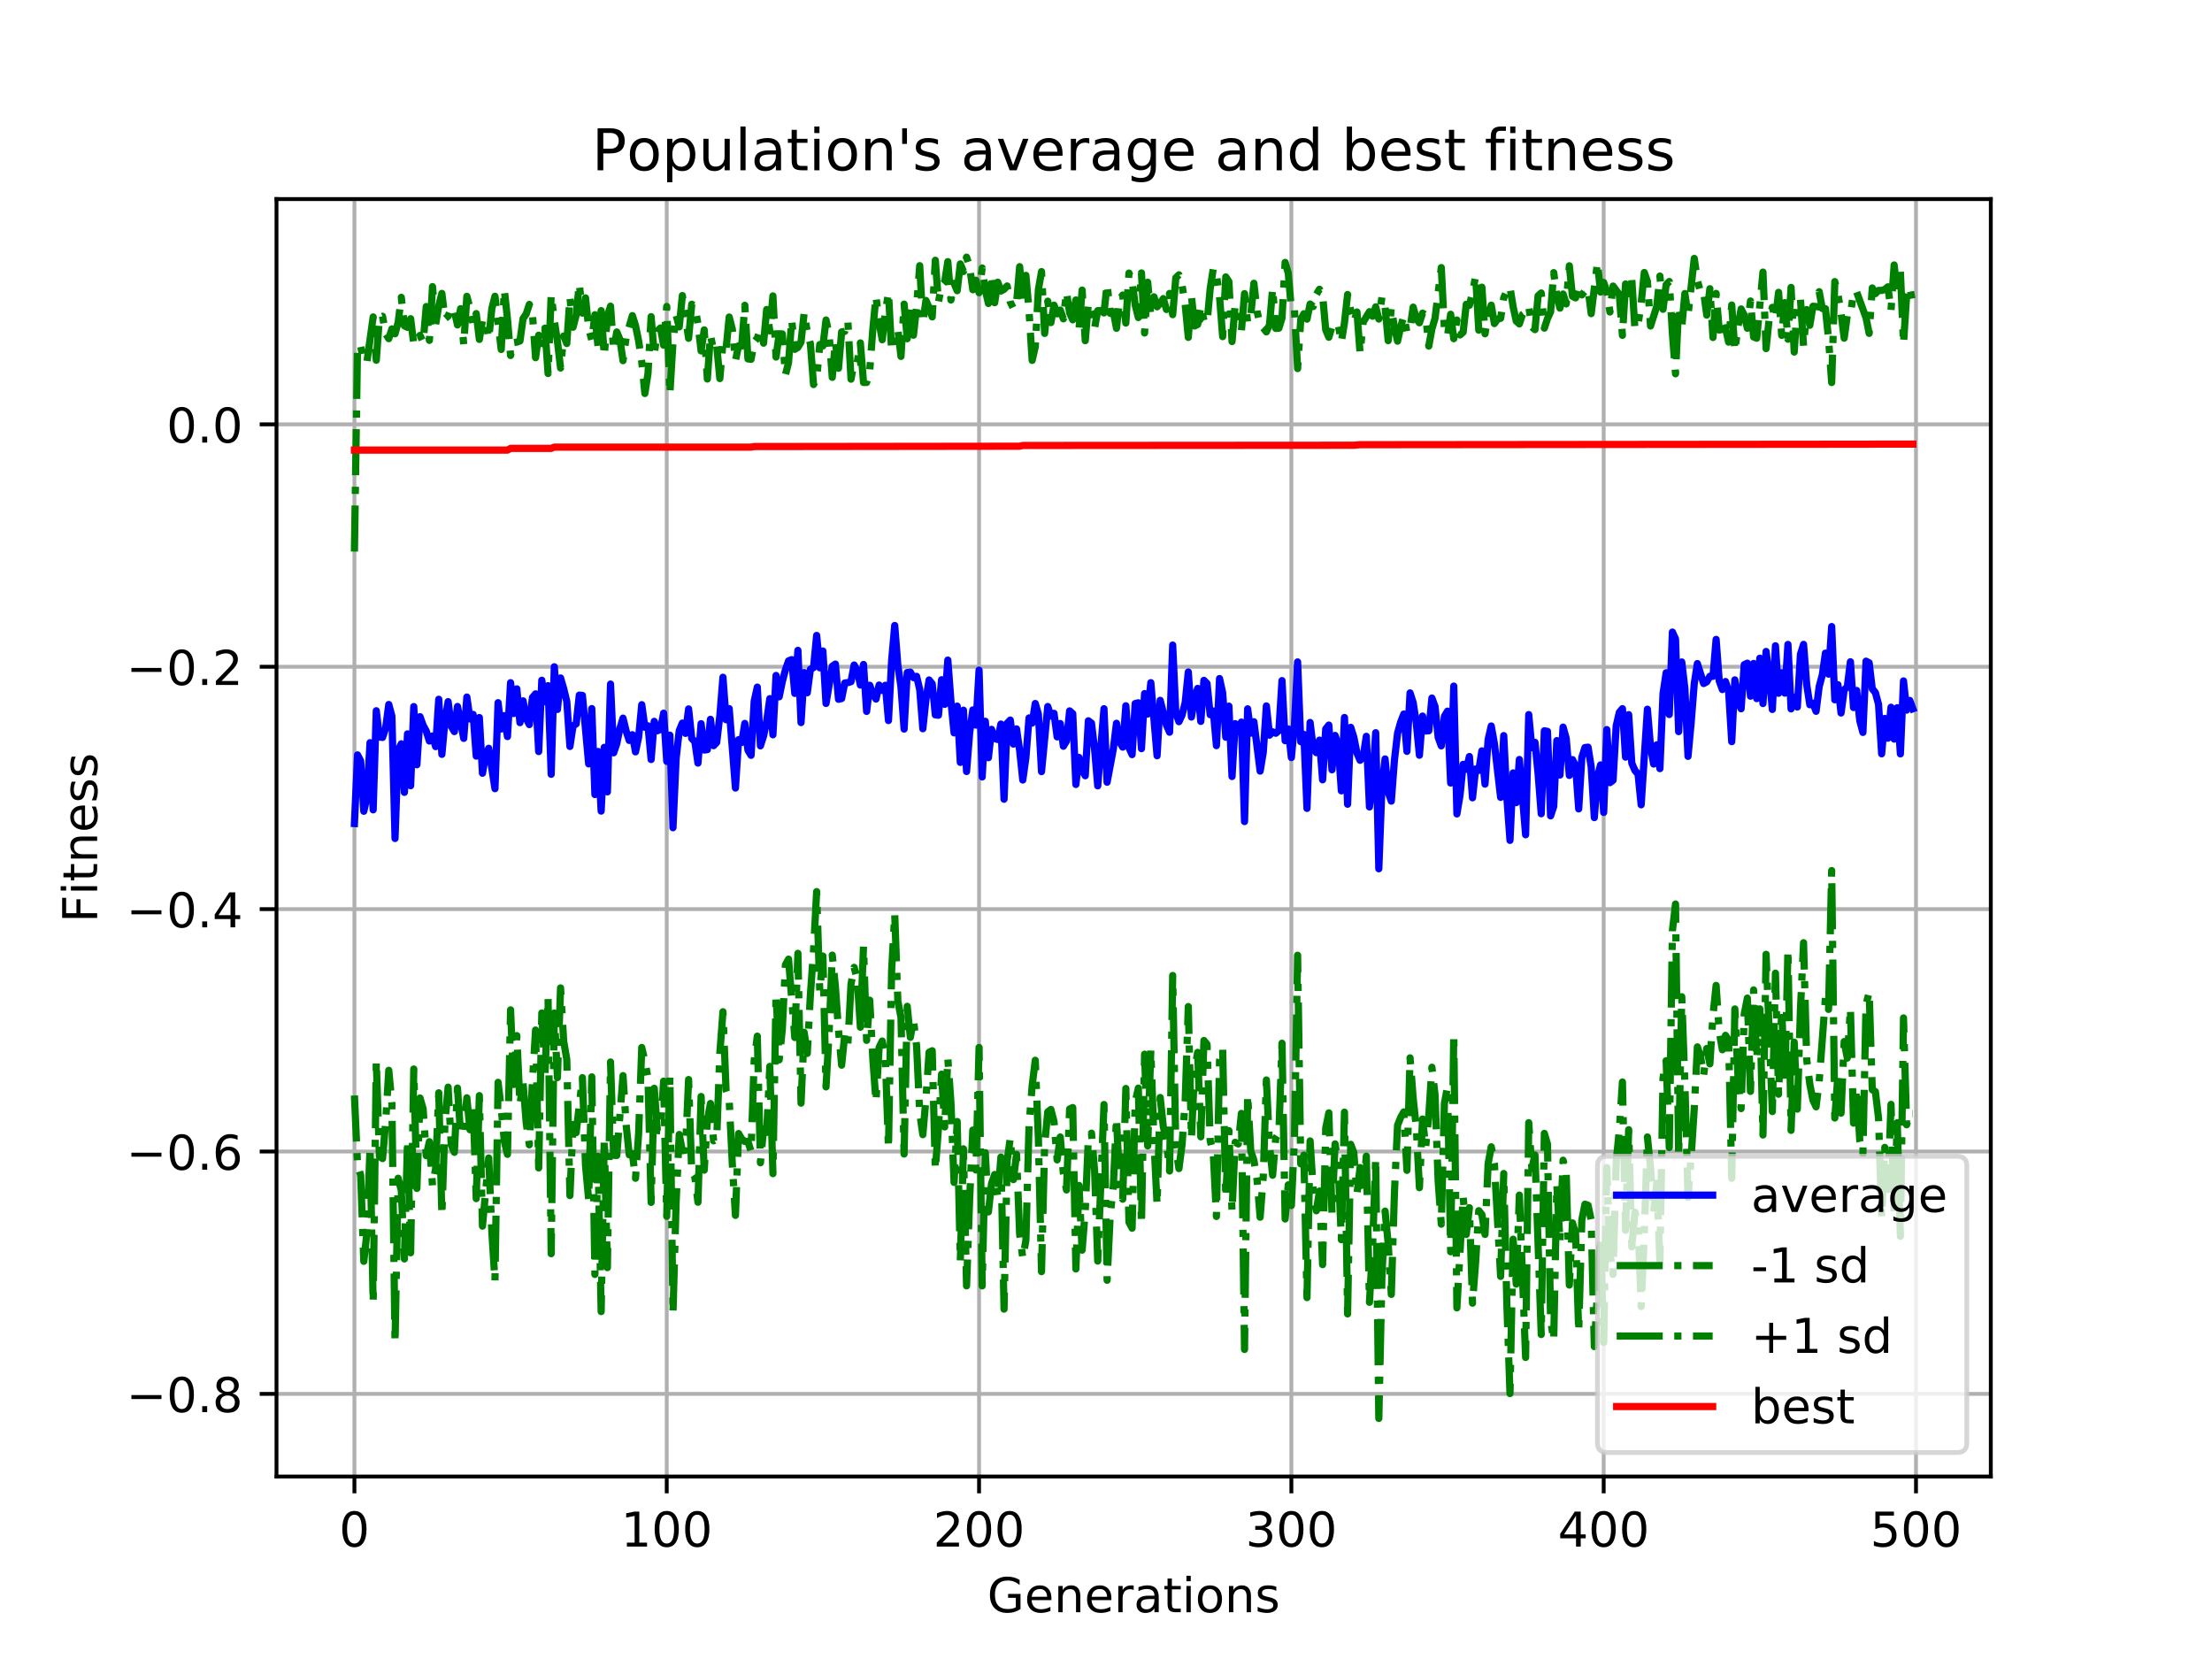 <?xml version="1.0" encoding="utf-8" standalone="no"?>
<!DOCTYPE svg PUBLIC "-//W3C//DTD SVG 1.1//EN"
  "http://www.w3.org/Graphics/SVG/1.1/DTD/svg11.dtd">
<!-- Created with matplotlib (https://matplotlib.org/) -->
<svg height="345.6pt" version="1.1" viewBox="0 0 460.8 345.6" width="460.8pt" xmlns="http://www.w3.org/2000/svg" xmlns:xlink="http://www.w3.org/1999/xlink">
 <defs>
  <style type="text/css">
*{stroke-linecap:butt;stroke-linejoin:round;}
  </style>
 </defs>
 <g id="figure_1">
  <g id="patch_1">
   <path d="M 0 345.6 
L 460.8 345.6 
L 460.8 0 
L 0 0 
z
" style="fill:#ffffff;"/>
  </g>
  <g id="axes_1">
   <g id="patch_2">
    <path d="M 57.6 307.584 
L 414.72 307.584 
L 414.72 41.472 
L 57.6 41.472 
z
" style="fill:#ffffff;"/>
   </g>
   <g id="matplotlib.axis_1">
    <g id="xtick_1">
     <g id="line2d_1">
      <path clip-path="url(#p318777282c)" d="M 73.833 307.584 
L 73.833 41.472 
" style="fill:none;stroke:#b0b0b0;stroke-linecap:square;stroke-width:0.8;"/>
     </g>
     <g id="line2d_2">
      <defs>
       <path d="M 0 0 
L 0 3.5 
" id="m8ce460d362" style="stroke:#000000;stroke-width:0.8;"/>
      </defs>
      <g>
       <use style="stroke:#000000;stroke-width:0.8;" x="73.833" xlink:href="#m8ce460d362" y="307.584"/>
      </g>
     </g>
     <g id="text_1">
      <!-- 0 -->
      <defs>
       <path d="M 31.781 66.406 
Q 24.172 66.406 20.328 58.906 
Q 16.5 51.422 16.5 36.375 
Q 16.5 21.391 20.328 13.891 
Q 24.172 6.391 31.781 6.391 
Q 39.453 6.391 43.281 13.891 
Q 47.125 21.391 47.125 36.375 
Q 47.125 51.422 43.281 58.906 
Q 39.453 66.406 31.781 66.406 
z
M 31.781 74.219 
Q 44.047 74.219 50.516 64.516 
Q 56.984 54.828 56.984 36.375 
Q 56.984 17.969 50.516 8.266 
Q 44.047 -1.422 31.781 -1.422 
Q 19.531 -1.422 13.062 8.266 
Q 6.594 17.969 6.594 36.375 
Q 6.594 54.828 13.062 64.516 
Q 19.531 74.219 31.781 74.219 
z
" id="DejaVuSans-48"/>
      </defs>
      <g transform="translate(70.651 322.182)scale(0.1 -0.1)">
       <use xlink:href="#DejaVuSans-48"/>
      </g>
     </g>
    </g>
    <g id="xtick_2">
     <g id="line2d_3">
      <path clip-path="url(#p318777282c)" d="M 138.894 307.584 
L 138.894 41.472 
" style="fill:none;stroke:#b0b0b0;stroke-linecap:square;stroke-width:0.8;"/>
     </g>
     <g id="line2d_4">
      <g>
       <use style="stroke:#000000;stroke-width:0.8;" x="138.894" xlink:href="#m8ce460d362" y="307.584"/>
      </g>
     </g>
     <g id="text_2">
      <!-- 100 -->
      <defs>
       <path d="M 12.406 8.297 
L 28.516 8.297 
L 28.516 63.922 
L 10.984 60.406 
L 10.984 69.391 
L 28.422 72.906 
L 38.281 72.906 
L 38.281 8.297 
L 54.391 8.297 
L 54.391 0 
L 12.406 0 
z
" id="DejaVuSans-49"/>
      </defs>
      <g transform="translate(129.35 322.182)scale(0.1 -0.1)">
       <use xlink:href="#DejaVuSans-49"/>
       <use x="63.623" xlink:href="#DejaVuSans-48"/>
       <use x="127.246" xlink:href="#DejaVuSans-48"/>
      </g>
     </g>
    </g>
    <g id="xtick_3">
     <g id="line2d_5">
      <path clip-path="url(#p318777282c)" d="M 203.955 307.584 
L 203.955 41.472 
" style="fill:none;stroke:#b0b0b0;stroke-linecap:square;stroke-width:0.8;"/>
     </g>
     <g id="line2d_6">
      <g>
       <use style="stroke:#000000;stroke-width:0.8;" x="203.955" xlink:href="#m8ce460d362" y="307.584"/>
      </g>
     </g>
     <g id="text_3">
      <!-- 200 -->
      <defs>
       <path d="M 19.188 8.297 
L 53.609 8.297 
L 53.609 0 
L 7.328 0 
L 7.328 8.297 
Q 12.938 14.109 22.625 23.891 
Q 32.328 33.688 34.812 36.531 
Q 39.547 41.844 41.422 45.531 
Q 43.312 49.219 43.312 52.781 
Q 43.312 58.594 39.234 62.25 
Q 35.156 65.922 28.609 65.922 
Q 23.969 65.922 18.812 64.312 
Q 13.672 62.703 7.812 59.422 
L 7.812 69.391 
Q 13.766 71.781 18.938 73 
Q 24.125 74.219 28.422 74.219 
Q 39.75 74.219 46.484 68.547 
Q 53.219 62.891 53.219 53.422 
Q 53.219 48.922 51.531 44.891 
Q 49.859 40.875 45.406 35.406 
Q 44.188 33.984 37.641 27.219 
Q 31.109 20.453 19.188 8.297 
z
" id="DejaVuSans-50"/>
      </defs>
      <g transform="translate(194.411 322.182)scale(0.1 -0.1)">
       <use xlink:href="#DejaVuSans-50"/>
       <use x="63.623" xlink:href="#DejaVuSans-48"/>
       <use x="127.246" xlink:href="#DejaVuSans-48"/>
      </g>
     </g>
    </g>
    <g id="xtick_4">
     <g id="line2d_7">
      <path clip-path="url(#p318777282c)" d="M 269.016 307.584 
L 269.016 41.472 
" style="fill:none;stroke:#b0b0b0;stroke-linecap:square;stroke-width:0.8;"/>
     </g>
     <g id="line2d_8">
      <g>
       <use style="stroke:#000000;stroke-width:0.8;" x="269.016" xlink:href="#m8ce460d362" y="307.584"/>
      </g>
     </g>
     <g id="text_4">
      <!-- 300 -->
      <defs>
       <path d="M 40.578 39.312 
Q 47.656 37.797 51.625 33 
Q 55.609 28.219 55.609 21.188 
Q 55.609 10.406 48.188 4.484 
Q 40.766 -1.422 27.094 -1.422 
Q 22.516 -1.422 17.656 -0.516 
Q 12.797 0.391 7.625 2.203 
L 7.625 11.719 
Q 11.719 9.328 16.594 8.109 
Q 21.484 6.891 26.812 6.891 
Q 36.078 6.891 40.938 10.547 
Q 45.797 14.203 45.797 21.188 
Q 45.797 27.641 41.281 31.266 
Q 36.766 34.906 28.719 34.906 
L 20.219 34.906 
L 20.219 43.016 
L 29.109 43.016 
Q 36.375 43.016 40.234 45.922 
Q 44.094 48.828 44.094 54.297 
Q 44.094 59.906 40.109 62.906 
Q 36.141 65.922 28.719 65.922 
Q 24.656 65.922 20.016 65.031 
Q 15.375 64.156 9.812 62.312 
L 9.812 71.094 
Q 15.438 72.656 20.344 73.438 
Q 25.25 74.219 29.594 74.219 
Q 40.828 74.219 47.359 69.109 
Q 53.906 64.016 53.906 55.328 
Q 53.906 49.266 50.438 45.094 
Q 46.969 40.922 40.578 39.312 
z
" id="DejaVuSans-51"/>
      </defs>
      <g transform="translate(259.472 322.182)scale(0.1 -0.1)">
       <use xlink:href="#DejaVuSans-51"/>
       <use x="63.623" xlink:href="#DejaVuSans-48"/>
       <use x="127.246" xlink:href="#DejaVuSans-48"/>
      </g>
     </g>
    </g>
    <g id="xtick_5">
     <g id="line2d_9">
      <path clip-path="url(#p318777282c)" d="M 334.077 307.584 
L 334.077 41.472 
" style="fill:none;stroke:#b0b0b0;stroke-linecap:square;stroke-width:0.8;"/>
     </g>
     <g id="line2d_10">
      <g>
       <use style="stroke:#000000;stroke-width:0.8;" x="334.077" xlink:href="#m8ce460d362" y="307.584"/>
      </g>
     </g>
     <g id="text_5">
      <!-- 400 -->
      <defs>
       <path d="M 37.797 64.312 
L 12.891 25.391 
L 37.797 25.391 
z
M 35.203 72.906 
L 47.609 72.906 
L 47.609 25.391 
L 58.016 25.391 
L 58.016 17.188 
L 47.609 17.188 
L 47.609 0 
L 37.797 0 
L 37.797 17.188 
L 4.891 17.188 
L 4.891 26.703 
z
" id="DejaVuSans-52"/>
      </defs>
      <g transform="translate(324.533 322.182)scale(0.1 -0.1)">
       <use xlink:href="#DejaVuSans-52"/>
       <use x="63.623" xlink:href="#DejaVuSans-48"/>
       <use x="127.246" xlink:href="#DejaVuSans-48"/>
      </g>
     </g>
    </g>
    <g id="xtick_6">
     <g id="line2d_11">
      <path clip-path="url(#p318777282c)" d="M 399.138 307.584 
L 399.138 41.472 
" style="fill:none;stroke:#b0b0b0;stroke-linecap:square;stroke-width:0.8;"/>
     </g>
     <g id="line2d_12">
      <g>
       <use style="stroke:#000000;stroke-width:0.8;" x="399.138" xlink:href="#m8ce460d362" y="307.584"/>
      </g>
     </g>
     <g id="text_6">
      <!-- 500 -->
      <defs>
       <path d="M 10.797 72.906 
L 49.516 72.906 
L 49.516 64.594 
L 19.828 64.594 
L 19.828 46.734 
Q 21.969 47.469 24.109 47.828 
Q 26.266 48.188 28.422 48.188 
Q 40.625 48.188 47.75 41.5 
Q 54.891 34.812 54.891 23.391 
Q 54.891 11.625 47.562 5.094 
Q 40.234 -1.422 26.906 -1.422 
Q 22.312 -1.422 17.547 -0.641 
Q 12.797 0.141 7.719 1.703 
L 7.719 11.625 
Q 12.109 9.234 16.797 8.062 
Q 21.484 6.891 26.703 6.891 
Q 35.156 6.891 40.078 11.328 
Q 45.016 15.766 45.016 23.391 
Q 45.016 31 40.078 35.438 
Q 35.156 39.891 26.703 39.891 
Q 22.75 39.891 18.812 39.016 
Q 14.891 38.141 10.797 36.281 
z
" id="DejaVuSans-53"/>
      </defs>
      <g transform="translate(389.594 322.182)scale(0.1 -0.1)">
       <use xlink:href="#DejaVuSans-53"/>
       <use x="63.623" xlink:href="#DejaVuSans-48"/>
       <use x="127.246" xlink:href="#DejaVuSans-48"/>
      </g>
     </g>
    </g>
    <g id="text_7">
     <!-- Generations -->
     <defs>
      <path d="M 59.516 10.406 
L 59.516 29.984 
L 43.406 29.984 
L 43.406 38.094 
L 69.281 38.094 
L 69.281 6.781 
Q 63.578 2.734 56.688 0.656 
Q 49.812 -1.422 42 -1.422 
Q 24.906 -1.422 15.25 8.562 
Q 5.609 18.562 5.609 36.375 
Q 5.609 54.25 15.25 64.234 
Q 24.906 74.219 42 74.219 
Q 49.125 74.219 55.547 72.453 
Q 61.969 70.703 67.391 67.281 
L 67.391 56.781 
Q 61.922 61.422 55.766 63.766 
Q 49.609 66.109 42.828 66.109 
Q 29.438 66.109 22.719 58.641 
Q 16.016 51.172 16.016 36.375 
Q 16.016 21.625 22.719 14.156 
Q 29.438 6.688 42.828 6.688 
Q 48.047 6.688 52.141 7.594 
Q 56.25 8.5 59.516 10.406 
z
" id="DejaVuSans-71"/>
      <path d="M 56.203 29.594 
L 56.203 25.203 
L 14.891 25.203 
Q 15.484 15.922 20.484 11.062 
Q 25.484 6.203 34.422 6.203 
Q 39.594 6.203 44.453 7.469 
Q 49.312 8.734 54.109 11.281 
L 54.109 2.781 
Q 49.266 0.734 44.188 -0.344 
Q 39.109 -1.422 33.891 -1.422 
Q 20.797 -1.422 13.156 6.188 
Q 5.516 13.812 5.516 26.812 
Q 5.516 40.234 12.766 48.109 
Q 20.016 56 32.328 56 
Q 43.359 56 49.781 48.891 
Q 56.203 41.797 56.203 29.594 
z
M 47.219 32.234 
Q 47.125 39.594 43.094 43.984 
Q 39.062 48.391 32.422 48.391 
Q 24.906 48.391 20.391 44.141 
Q 15.875 39.891 15.188 32.172 
z
" id="DejaVuSans-101"/>
      <path d="M 54.891 33.016 
L 54.891 0 
L 45.906 0 
L 45.906 32.719 
Q 45.906 40.484 42.875 44.328 
Q 39.844 48.188 33.797 48.188 
Q 26.516 48.188 22.312 43.547 
Q 18.109 38.922 18.109 30.906 
L 18.109 0 
L 9.078 0 
L 9.078 54.688 
L 18.109 54.688 
L 18.109 46.188 
Q 21.344 51.125 25.703 53.562 
Q 30.078 56 35.797 56 
Q 45.219 56 50.047 50.172 
Q 54.891 44.344 54.891 33.016 
z
" id="DejaVuSans-110"/>
      <path d="M 41.109 46.297 
Q 39.594 47.172 37.812 47.578 
Q 36.031 48 33.891 48 
Q 26.266 48 22.188 43.047 
Q 18.109 38.094 18.109 28.812 
L 18.109 0 
L 9.078 0 
L 9.078 54.688 
L 18.109 54.688 
L 18.109 46.188 
Q 20.953 51.172 25.484 53.578 
Q 30.031 56 36.531 56 
Q 37.453 56 38.578 55.875 
Q 39.703 55.766 41.062 55.516 
z
" id="DejaVuSans-114"/>
      <path d="M 34.281 27.484 
Q 23.391 27.484 19.188 25 
Q 14.984 22.516 14.984 16.5 
Q 14.984 11.719 18.141 8.906 
Q 21.297 6.109 26.703 6.109 
Q 34.188 6.109 38.703 11.406 
Q 43.219 16.703 43.219 25.484 
L 43.219 27.484 
z
M 52.203 31.203 
L 52.203 0 
L 43.219 0 
L 43.219 8.297 
Q 40.141 3.328 35.547 0.953 
Q 30.953 -1.422 24.312 -1.422 
Q 15.922 -1.422 10.953 3.297 
Q 6 8.016 6 15.922 
Q 6 25.141 12.172 29.828 
Q 18.359 34.516 30.609 34.516 
L 43.219 34.516 
L 43.219 35.406 
Q 43.219 41.609 39.141 45 
Q 35.062 48.391 27.688 48.391 
Q 23 48.391 18.547 47.266 
Q 14.109 46.141 10.016 43.891 
L 10.016 52.203 
Q 14.938 54.109 19.578 55.047 
Q 24.219 56 28.609 56 
Q 40.484 56 46.344 49.844 
Q 52.203 43.703 52.203 31.203 
z
" id="DejaVuSans-97"/>
      <path d="M 18.312 70.219 
L 18.312 54.688 
L 36.812 54.688 
L 36.812 47.703 
L 18.312 47.703 
L 18.312 18.016 
Q 18.312 11.328 20.141 9.422 
Q 21.969 7.516 27.594 7.516 
L 36.812 7.516 
L 36.812 0 
L 27.594 0 
Q 17.188 0 13.234 3.875 
Q 9.281 7.766 9.281 18.016 
L 9.281 47.703 
L 2.688 47.703 
L 2.688 54.688 
L 9.281 54.688 
L 9.281 70.219 
z
" id="DejaVuSans-116"/>
      <path d="M 9.422 54.688 
L 18.406 54.688 
L 18.406 0 
L 9.422 0 
z
M 9.422 75.984 
L 18.406 75.984 
L 18.406 64.594 
L 9.422 64.594 
z
" id="DejaVuSans-105"/>
      <path d="M 30.609 48.391 
Q 23.391 48.391 19.188 42.75 
Q 14.984 37.109 14.984 27.297 
Q 14.984 17.484 19.156 11.844 
Q 23.344 6.203 30.609 6.203 
Q 37.797 6.203 41.984 11.859 
Q 46.188 17.531 46.188 27.297 
Q 46.188 37.016 41.984 42.703 
Q 37.797 48.391 30.609 48.391 
z
M 30.609 56 
Q 42.328 56 49.016 48.375 
Q 55.719 40.766 55.719 27.297 
Q 55.719 13.875 49.016 6.219 
Q 42.328 -1.422 30.609 -1.422 
Q 18.844 -1.422 12.172 6.219 
Q 5.516 13.875 5.516 27.297 
Q 5.516 40.766 12.172 48.375 
Q 18.844 56 30.609 56 
z
" id="DejaVuSans-111"/>
      <path d="M 44.281 53.078 
L 44.281 44.578 
Q 40.484 46.531 36.375 47.5 
Q 32.281 48.484 27.875 48.484 
Q 21.188 48.484 17.844 46.438 
Q 14.5 44.391 14.5 40.281 
Q 14.5 37.156 16.891 35.375 
Q 19.281 33.594 26.516 31.984 
L 29.594 31.297 
Q 39.156 29.25 43.188 25.516 
Q 47.219 21.781 47.219 15.094 
Q 47.219 7.469 41.188 3.016 
Q 35.156 -1.422 24.609 -1.422 
Q 20.219 -1.422 15.453 -0.562 
Q 10.688 0.297 5.422 2 
L 5.422 11.281 
Q 10.406 8.688 15.234 7.391 
Q 20.062 6.109 24.812 6.109 
Q 31.156 6.109 34.562 8.281 
Q 37.984 10.453 37.984 14.406 
Q 37.984 18.062 35.516 20.016 
Q 33.062 21.969 24.703 23.781 
L 21.578 24.516 
Q 13.234 26.266 9.516 29.906 
Q 5.812 33.547 5.812 39.891 
Q 5.812 47.609 11.281 51.797 
Q 16.75 56 26.812 56 
Q 31.781 56 36.172 55.266 
Q 40.578 54.547 44.281 53.078 
z
" id="DejaVuSans-115"/>
     </defs>
     <g transform="translate(205.662 335.861)scale(0.1 -0.1)">
      <use xlink:href="#DejaVuSans-71"/>
      <use x="77.49" xlink:href="#DejaVuSans-101"/>
      <use x="139.014" xlink:href="#DejaVuSans-110"/>
      <use x="202.393" xlink:href="#DejaVuSans-101"/>
      <use x="263.916" xlink:href="#DejaVuSans-114"/>
      <use x="305.029" xlink:href="#DejaVuSans-97"/>
      <use x="366.309" xlink:href="#DejaVuSans-116"/>
      <use x="405.518" xlink:href="#DejaVuSans-105"/>
      <use x="433.301" xlink:href="#DejaVuSans-111"/>
      <use x="494.482" xlink:href="#DejaVuSans-110"/>
      <use x="557.861" xlink:href="#DejaVuSans-115"/>
     </g>
    </g>
   </g>
   <g id="matplotlib.axis_2">
    <g id="ytick_1">
     <g id="line2d_13">
      <path clip-path="url(#p318777282c)" d="M 57.6 290.37 
L 414.72 290.37 
" style="fill:none;stroke:#b0b0b0;stroke-linecap:square;stroke-width:0.8;"/>
     </g>
     <g id="line2d_14">
      <defs>
       <path d="M 0 0 
L -3.5 0 
" id="ma3a762ba42" style="stroke:#000000;stroke-width:0.8;"/>
      </defs>
      <g>
       <use style="stroke:#000000;stroke-width:0.8;" x="57.6" xlink:href="#ma3a762ba42" y="290.37"/>
      </g>
     </g>
     <g id="text_8">
      <!-- −0.8 -->
      <defs>
       <path d="M 10.594 35.5 
L 73.188 35.5 
L 73.188 27.203 
L 10.594 27.203 
z
" id="DejaVuSans-8722"/>
       <path d="M 10.688 12.406 
L 21 12.406 
L 21 0 
L 10.688 0 
z
" id="DejaVuSans-46"/>
       <path d="M 31.781 34.625 
Q 24.75 34.625 20.719 30.859 
Q 16.703 27.094 16.703 20.516 
Q 16.703 13.922 20.719 10.156 
Q 24.75 6.391 31.781 6.391 
Q 38.812 6.391 42.859 10.172 
Q 46.922 13.969 46.922 20.516 
Q 46.922 27.094 42.891 30.859 
Q 38.875 34.625 31.781 34.625 
z
M 21.922 38.812 
Q 15.578 40.375 12.031 44.719 
Q 8.5 49.078 8.5 55.328 
Q 8.5 64.062 14.719 69.141 
Q 20.953 74.219 31.781 74.219 
Q 42.672 74.219 48.875 69.141 
Q 55.078 64.062 55.078 55.328 
Q 55.078 49.078 51.531 44.719 
Q 48 40.375 41.703 38.812 
Q 48.828 37.156 52.797 32.312 
Q 56.781 27.484 56.781 20.516 
Q 56.781 9.906 50.312 4.234 
Q 43.844 -1.422 31.781 -1.422 
Q 19.734 -1.422 13.25 4.234 
Q 6.781 9.906 6.781 20.516 
Q 6.781 27.484 10.781 32.312 
Q 14.797 37.156 21.922 38.812 
z
M 18.312 54.391 
Q 18.312 48.734 21.844 45.562 
Q 25.391 42.391 31.781 42.391 
Q 38.141 42.391 41.719 45.562 
Q 45.312 48.734 45.312 54.391 
Q 45.312 60.062 41.719 63.234 
Q 38.141 66.406 31.781 66.406 
Q 25.391 66.406 21.844 63.234 
Q 18.312 60.062 18.312 54.391 
z
" id="DejaVuSans-56"/>
      </defs>
      <g transform="translate(26.317 294.169)scale(0.1 -0.1)">
       <use xlink:href="#DejaVuSans-8722"/>
       <use x="83.789" xlink:href="#DejaVuSans-48"/>
       <use x="147.412" xlink:href="#DejaVuSans-46"/>
       <use x="179.199" xlink:href="#DejaVuSans-56"/>
      </g>
     </g>
    </g>
    <g id="ytick_2">
     <g id="line2d_15">
      <path clip-path="url(#p318777282c)" d="M 57.6 239.877 
L 414.72 239.877 
" style="fill:none;stroke:#b0b0b0;stroke-linecap:square;stroke-width:0.8;"/>
     </g>
     <g id="line2d_16">
      <g>
       <use style="stroke:#000000;stroke-width:0.8;" x="57.6" xlink:href="#ma3a762ba42" y="239.877"/>
      </g>
     </g>
     <g id="text_9">
      <!-- −0.6 -->
      <defs>
       <path d="M 33.016 40.375 
Q 26.375 40.375 22.484 35.828 
Q 18.609 31.297 18.609 23.391 
Q 18.609 15.531 22.484 10.953 
Q 26.375 6.391 33.016 6.391 
Q 39.656 6.391 43.531 10.953 
Q 47.406 15.531 47.406 23.391 
Q 47.406 31.297 43.531 35.828 
Q 39.656 40.375 33.016 40.375 
z
M 52.594 71.297 
L 52.594 62.312 
Q 48.875 64.062 45.094 64.984 
Q 41.312 65.922 37.594 65.922 
Q 27.828 65.922 22.672 59.328 
Q 17.531 52.734 16.797 39.406 
Q 19.672 43.656 24.016 45.922 
Q 28.375 48.188 33.594 48.188 
Q 44.578 48.188 50.953 41.516 
Q 57.328 34.859 57.328 23.391 
Q 57.328 12.156 50.688 5.359 
Q 44.047 -1.422 33.016 -1.422 
Q 20.359 -1.422 13.672 8.266 
Q 6.984 17.969 6.984 36.375 
Q 6.984 53.656 15.188 63.938 
Q 23.391 74.219 37.203 74.219 
Q 40.922 74.219 44.703 73.484 
Q 48.484 72.75 52.594 71.297 
z
" id="DejaVuSans-54"/>
      </defs>
      <g transform="translate(26.317 243.677)scale(0.1 -0.1)">
       <use xlink:href="#DejaVuSans-8722"/>
       <use x="83.789" xlink:href="#DejaVuSans-48"/>
       <use x="147.412" xlink:href="#DejaVuSans-46"/>
       <use x="179.199" xlink:href="#DejaVuSans-54"/>
      </g>
     </g>
    </g>
    <g id="ytick_3">
     <g id="line2d_17">
      <path clip-path="url(#p318777282c)" d="M 57.6 189.385 
L 414.72 189.385 
" style="fill:none;stroke:#b0b0b0;stroke-linecap:square;stroke-width:0.8;"/>
     </g>
     <g id="line2d_18">
      <g>
       <use style="stroke:#000000;stroke-width:0.8;" x="57.6" xlink:href="#ma3a762ba42" y="189.385"/>
      </g>
     </g>
     <g id="text_10">
      <!-- −0.4 -->
      <g transform="translate(26.317 193.184)scale(0.1 -0.1)">
       <use xlink:href="#DejaVuSans-8722"/>
       <use x="83.789" xlink:href="#DejaVuSans-48"/>
       <use x="147.412" xlink:href="#DejaVuSans-46"/>
       <use x="179.199" xlink:href="#DejaVuSans-52"/>
      </g>
     </g>
    </g>
    <g id="ytick_4">
     <g id="line2d_19">
      <path clip-path="url(#p318777282c)" d="M 57.6 138.892 
L 414.72 138.892 
" style="fill:none;stroke:#b0b0b0;stroke-linecap:square;stroke-width:0.8;"/>
     </g>
     <g id="line2d_20">
      <g>
       <use style="stroke:#000000;stroke-width:0.8;" x="57.6" xlink:href="#ma3a762ba42" y="138.892"/>
      </g>
     </g>
     <g id="text_11">
      <!-- −0.2 -->
      <g transform="translate(26.317 142.692)scale(0.1 -0.1)">
       <use xlink:href="#DejaVuSans-8722"/>
       <use x="83.789" xlink:href="#DejaVuSans-48"/>
       <use x="147.412" xlink:href="#DejaVuSans-46"/>
       <use x="179.199" xlink:href="#DejaVuSans-50"/>
      </g>
     </g>
    </g>
    <g id="ytick_5">
     <g id="line2d_21">
      <path clip-path="url(#p318777282c)" d="M 57.6 88.4 
L 414.72 88.4 
" style="fill:none;stroke:#b0b0b0;stroke-linecap:square;stroke-width:0.8;"/>
     </g>
     <g id="line2d_22">
      <g>
       <use style="stroke:#000000;stroke-width:0.8;" x="57.6" xlink:href="#ma3a762ba42" y="88.4"/>
      </g>
     </g>
     <g id="text_12">
      <!-- 0.0 -->
      <g transform="translate(34.697 92.199)scale(0.1 -0.1)">
       <use xlink:href="#DejaVuSans-48"/>
       <use x="63.623" xlink:href="#DejaVuSans-46"/>
       <use x="95.41" xlink:href="#DejaVuSans-48"/>
      </g>
     </g>
    </g>
    <g id="text_13">
     <!-- Fitness -->
     <defs>
      <path d="M 9.812 72.906 
L 51.703 72.906 
L 51.703 64.594 
L 19.672 64.594 
L 19.672 43.109 
L 48.578 43.109 
L 48.578 34.812 
L 19.672 34.812 
L 19.672 0 
L 9.812 0 
z
" id="DejaVuSans-70"/>
     </defs>
     <g transform="translate(20.238 192.202)rotate(-90)scale(0.1 -0.1)">
      <use xlink:href="#DejaVuSans-70"/>
      <use x="57.41" xlink:href="#DejaVuSans-105"/>
      <use x="85.193" xlink:href="#DejaVuSans-116"/>
      <use x="124.402" xlink:href="#DejaVuSans-110"/>
      <use x="187.781" xlink:href="#DejaVuSans-101"/>
      <use x="249.305" xlink:href="#DejaVuSans-115"/>
      <use x="301.404" xlink:href="#DejaVuSans-115"/>
     </g>
    </g>
   </g>
   <g id="line2d_23">
    <path clip-path="url(#p318777282c)" d="M 73.833 171.556 
L 74.483 157.259 
L 75.134 158.518 
L 75.785 168.997 
L 76.435 166.091 
L 77.086 154.712 
L 77.736 168.701 
L 78.387 148.06 
L 79.038 153.529 
L 79.688 153.62 
L 80.339 151.662 
L 80.989 146.76 
L 81.64 149.206 
L 82.291 174.673 
L 82.941 156.309 
L 83.592 154.954 
L 84.242 165.066 
L 84.893 152.878 
L 85.544 163.682 
L 86.194 147.197 
L 86.845 159.314 
L 87.496 149.299 
L 88.146 151.113 
L 88.797 152.307 
L 89.447 154.368 
L 90.098 153.323 
L 90.749 155.536 
L 91.399 145.671 
L 92.05 157.145 
L 92.7 150.082 
L 93.351 146.164 
L 94.002 151.297 
L 94.652 152.4 
L 95.303 147.175 
L 96.604 153.817 
L 97.255 145.208 
L 97.905 149.766 
L 98.556 148.82 
L 99.207 157.51 
L 99.857 149.474 
L 100.508 161.079 
L 101.158 157.391 
L 101.809 155.883 
L 103.11 164.296 
L 103.761 146.382 
L 104.411 151.854 
L 105.062 149.081 
L 105.713 153.439 
L 106.363 142.216 
L 107.014 148.641 
L 107.664 143.502 
L 108.315 150.54 
L 108.966 146.001 
L 109.616 149.66 
L 110.267 150.949 
L 110.918 145.312 
L 111.568 144.546 
L 112.219 156.566 
L 112.869 141.709 
L 113.52 146.178 
L 114.171 142.84 
L 114.821 161.301 
L 115.472 138.902 
L 116.122 147.792 
L 116.773 141.231 
L 117.424 143.44 
L 118.074 146.146 
L 118.725 155.502 
L 119.375 151.214 
L 120.026 150.795 
L 120.677 144.808 
L 121.327 144.865 
L 122.629 159.134 
L 123.279 147.607 
L 123.93 165.522 
L 124.58 156.545 
L 125.231 168.966 
L 125.882 155.688 
L 126.532 164.963 
L 127.183 142.505 
L 127.833 156.823 
L 128.484 154.93 
L 129.135 151.735 
L 129.785 149.603 
L 130.436 152.286 
L 131.086 154.244 
L 131.737 153.051 
L 132.388 156.625 
L 133.038 153.573 
L 133.689 146.798 
L 134.339 151.508 
L 134.99 151.196 
L 135.641 158.221 
L 136.291 150.271 
L 136.942 152.229 
L 137.593 151.937 
L 138.243 148.568 
L 138.894 158.613 
L 139.544 153.15 
L 140.195 172.428 
L 140.846 158.06 
L 141.496 152.215 
L 142.147 150.636 
L 142.797 152.777 
L 143.448 147.68 
L 144.099 153.827 
L 144.749 154.497 
L 145.4 158.972 
L 146.05 150.758 
L 146.701 156.242 
L 147.352 156.159 
L 148.002 149.847 
L 148.653 155.337 
L 149.304 154.657 
L 149.954 149.132 
L 150.605 141.083 
L 151.255 149.932 
L 151.906 147.621 
L 153.207 164.161 
L 153.858 154.087 
L 154.508 154.674 
L 155.159 150.695 
L 155.81 156.276 
L 156.46 157.352 
L 157.111 146.07 
L 157.761 143.139 
L 158.412 155.374 
L 159.063 153.325 
L 159.713 150.186 
L 160.364 145.542 
L 161.015 153.069 
L 161.665 140.712 
L 162.316 145.161 
L 162.966 142.006 
L 163.617 139.531 
L 164.268 137.676 
L 164.918 137.414 
L 165.569 144.453 
L 166.219 135.483 
L 166.87 150.527 
L 167.521 140.106 
L 168.171 144.312 
L 168.822 139.415 
L 169.472 139.071 
L 170.123 132.372 
L 170.774 139.117 
L 171.424 135.614 
L 172.075 146.542 
L 173.376 138.791 
L 174.027 138.34 
L 174.677 145.675 
L 175.328 145.518 
L 175.979 142.278 
L 176.629 142.201 
L 177.28 142.007 
L 177.93 138.534 
L 178.581 139.734 
L 179.232 142.709 
L 179.882 138.419 
L 180.533 148.197 
L 181.183 142.755 
L 181.834 144.6 
L 182.485 145.625 
L 183.135 142.709 
L 183.786 143.821 
L 184.436 142.754 
L 185.087 150.102 
L 185.738 137.66 
L 186.388 130.302 
L 187.039 138.574 
L 187.69 143.083 
L 188.34 151.878 
L 188.991 140.098 
L 189.641 140.013 
L 190.292 141.163 
L 190.943 140.896 
L 191.593 143.613 
L 192.244 151.808 
L 192.894 145.704 
L 193.545 141.65 
L 194.196 142.451 
L 194.846 148.923 
L 195.497 148.998 
L 196.147 141.603 
L 196.798 146.727 
L 197.449 137.509 
L 198.099 146.095 
L 198.75 152.672 
L 199.401 147.096 
L 200.051 158.824 
L 200.702 147.941 
L 201.352 160.719 
L 202.003 152.594 
L 202.654 147.891 
L 203.304 151.053 
L 203.955 139.596 
L 204.605 161.852 
L 205.256 150.256 
L 205.907 157.842 
L 206.557 151.941 
L 207.208 153.861 
L 207.858 154.052 
L 208.509 150.837 
L 209.16 166.493 
L 209.81 150.674 
L 210.461 150.002 
L 211.112 155.009 
L 211.762 151.843 
L 212.413 156.331 
L 213.063 162.491 
L 213.714 157.859 
L 214.365 149.558 
L 215.015 150.629 
L 215.666 146.553 
L 216.316 148.778 
L 216.967 160.743 
L 218.268 147.182 
L 218.919 149.162 
L 219.569 148.597 
L 220.22 153.501 
L 220.871 150.727 
L 221.521 155.454 
L 222.172 154.37 
L 222.822 148.092 
L 223.473 148.676 
L 224.124 163.418 
L 224.774 157.788 
L 225.425 160.431 
L 226.076 161.601 
L 226.726 150.158 
L 227.377 150.644 
L 228.027 156.126 
L 228.678 163.709 
L 229.979 147.64 
L 230.63 162.949 
L 231.931 155.985 
L 232.582 150.671 
L 233.232 154.529 
L 233.883 155.638 
L 234.533 147.028 
L 235.184 155.747 
L 235.835 157.202 
L 236.485 146.561 
L 237.136 146.412 
L 237.787 155.958 
L 238.437 144.489 
L 239.088 148.755 
L 239.738 142.213 
L 241.04 157.44 
L 241.69 145.897 
L 242.991 151.035 
L 243.642 152.533 
L 244.293 134.381 
L 244.943 148.47 
L 245.594 150.343 
L 246.244 148.944 
L 246.895 146.362 
L 247.546 139.986 
L 248.196 149.373 
L 248.847 145.346 
L 249.498 143.407 
L 250.148 150.28 
L 250.799 141.731 
L 251.449 142.388 
L 252.1 148.883 
L 252.751 148.111 
L 253.401 155.332 
L 254.052 141.356 
L 254.702 144.321 
L 255.353 153.574 
L 256.004 147.103 
L 256.654 161.764 
L 257.305 150.748 
L 257.955 152.403 
L 258.606 150.423 
L 259.257 171.143 
L 259.907 147.661 
L 260.558 152.73 
L 261.208 150.348 
L 262.51 160.636 
L 263.16 156.727 
L 263.811 147.056 
L 264.462 153.15 
L 265.112 152.454 
L 265.763 152.749 
L 266.413 152.206 
L 267.064 141.782 
L 267.715 154.299 
L 268.365 151.859 
L 269.016 157.808 
L 269.666 150.884 
L 270.317 137.89 
L 270.968 154.51 
L 271.618 152.993 
L 272.269 168.401 
L 272.919 150.505 
L 273.57 155.903 
L 274.221 156.792 
L 274.871 154.186 
L 275.522 162.45 
L 276.173 151.863 
L 276.823 151.046 
L 277.474 160.365 
L 278.124 153.203 
L 278.775 155.206 
L 279.426 164.744 
L 280.076 149.466 
L 280.727 167.533 
L 281.377 151.514 
L 282.028 153.586 
L 282.679 156.868 
L 283.329 158.388 
L 283.98 157.602 
L 284.63 153.39 
L 285.281 168.107 
L 285.932 162.868 
L 286.582 152.636 
L 287.233 180.979 
L 287.884 163.827 
L 288.534 158.101 
L 289.185 165.022 
L 289.835 166.89 
L 290.486 158.338 
L 291.137 152.742 
L 291.787 150.428 
L 292.438 148.743 
L 293.088 156.52 
L 293.739 144.345 
L 294.39 146.377 
L 295.04 150.633 
L 295.691 157.333 
L 296.341 149.17 
L 296.992 152.277 
L 297.643 152.233 
L 298.293 145.418 
L 298.944 147.206 
L 299.595 153.596 
L 300.245 155.381 
L 300.896 149.217 
L 301.546 148.149 
L 302.197 163.115 
L 302.848 142.924 
L 303.498 169.558 
L 304.149 165.665 
L 304.799 159.222 
L 305.45 160.269 
L 306.101 157.597 
L 306.751 166.2 
L 307.402 160.198 
L 308.052 160.494 
L 308.703 156.417 
L 309.354 163.346 
L 310.004 154.06 
L 310.655 151.236 
L 311.305 154.887 
L 312.607 166.107 
L 313.257 153.241 
L 313.908 166.208 
L 314.559 175.063 
L 315.209 161.012 
L 315.86 167.201 
L 316.51 158.218 
L 317.812 173.897 
L 318.462 148.861 
L 319.113 155.759 
L 319.763 154.638 
L 320.414 161.167 
L 321.065 169.519 
L 321.715 152.233 
L 322.366 152.359 
L 323.016 169.959 
L 323.667 168.009 
L 324.318 154.283 
L 324.968 161.453 
L 325.619 151.471 
L 326.27 153.817 
L 326.92 161.534 
L 327.571 158.236 
L 328.221 159.506 
L 328.872 168.507 
L 329.523 157.782 
L 330.173 155.737 
L 330.824 155.651 
L 331.474 159.752 
L 332.125 170.321 
L 332.776 161.826 
L 333.426 159.35 
L 334.077 169.245 
L 334.727 151.986 
L 335.378 163.041 
L 336.029 162.538 
L 336.679 151.228 
L 337.33 148.401 
L 337.981 147.629 
L 338.631 157.722 
L 339.282 148.872 
L 339.932 158.973 
L 340.583 160.503 
L 341.234 161.245 
L 341.884 167.656 
L 343.185 147.744 
L 343.836 155.581 
L 344.487 159.16 
L 345.137 155.156 
L 345.788 160.118 
L 346.438 144.491 
L 347.089 140.142 
L 347.74 148.849 
L 348.39 131.675 
L 349.041 133.097 
L 349.691 152.408 
L 350.342 137.903 
L 350.993 143.458 
L 351.643 157.565 
L 352.294 150.592 
L 352.945 142.387 
L 353.595 138.236 
L 354.896 142.39 
L 355.547 142.033 
L 356.198 140.882 
L 356.848 140.896 
L 357.499 133.198 
L 358.149 141.848 
L 358.8 143.647 
L 359.451 141.977 
L 360.101 143.962 
L 360.752 154.504 
L 361.402 141.632 
L 362.053 146.077 
L 362.704 147.649 
L 363.354 138.466 
L 364.005 138.152 
L 364.656 145.028 
L 365.306 138.209 
L 365.957 145.535 
L 366.607 137.117 
L 367.258 146.562 
L 367.909 135.711 
L 368.559 140.872 
L 369.21 147.791 
L 369.86 134.521 
L 370.511 144.421 
L 371.162 140.133 
L 371.812 144.388 
L 372.463 134.251 
L 373.113 147.674 
L 373.764 145.219 
L 374.415 147.282 
L 375.065 136.307 
L 375.716 134.238 
L 376.367 142.608 
L 377.017 146.808 
L 377.668 146.491 
L 378.318 148.177 
L 378.969 143.024 
L 379.62 140.593 
L 380.27 136.058 
L 380.921 140.435 
L 381.571 130.524 
L 382.222 145.781 
L 382.873 142.633 
L 383.523 148.534 
L 384.174 143.713 
L 384.824 143.078 
L 385.475 137.858 
L 386.126 147.394 
L 386.776 143.835 
L 387.427 150.144 
L 388.078 152.575 
L 388.728 137.736 
L 389.379 138.076 
L 390.029 143.497 
L 390.68 144.288 
L 391.331 146.702 
L 391.981 157.032 
L 392.632 149.658 
L 393.282 153.783 
L 393.933 147.334 
L 394.584 153.962 
L 395.234 147.434 
L 395.885 157.047 
L 396.535 141.845 
L 397.186 147.931 
L 397.837 145.913 
L 398.487 147.653 
L 398.487 147.653 
" style="fill:none;stroke:#0000ff;stroke-linecap:square;stroke-width:1.5;"/>
   </g>
   <g id="line2d_24">
    <path clip-path="url(#p318777282c)" d="M 73.833 228.213 
L 74.483 242.626 
L 75.134 244.843 
L 75.785 262.756 
L 76.435 256.798 
L 77.086 238.998 
L 77.736 271.379 
L 78.387 221.071 
L 79.038 240.888 
L 79.688 241.356 
L 80.339 233.807 
L 80.989 222.965 
L 81.64 229.896 
L 82.291 279.804 
L 82.941 245.446 
L 83.592 247.97 
L 84.242 262.258 
L 84.893 237.563 
L 85.544 260.976 
L 86.194 222.692 
L 86.845 247.575 
L 87.496 228.73 
L 88.146 230.975 
L 88.797 240.755 
L 89.447 237.831 
L 90.098 246.938 
L 90.749 243.463 
L 91.399 227.649 
L 92.05 253.168 
L 92.7 233.749 
L 93.351 226.471 
L 94.002 238.476 
L 94.652 240.047 
L 95.303 226.659 
L 95.953 236.372 
L 96.604 235.829 
L 97.255 228.692 
L 97.905 235.346 
L 98.556 230.02 
L 99.207 249.696 
L 99.857 228.239 
L 100.508 255.428 
L 101.809 241.229 
L 102.46 256.647 
L 103.11 266.878 
L 103.761 225.465 
L 104.411 230.901 
L 105.062 237.761 
L 105.713 240.468 
L 106.363 210.376 
L 107.014 225.919 
L 107.664 215.738 
L 108.315 230.05 
L 108.966 225.649 
L 109.616 233.914 
L 110.267 238.484 
L 110.918 225.263 
L 111.568 214.579 
L 112.219 243.307 
L 112.869 211.025 
L 113.52 223.998 
L 114.171 207.874 
L 114.821 261.172 
L 115.472 211.034 
L 116.122 224.496 
L 116.773 205.8 
L 117.424 216.89 
L 118.074 220.728 
L 118.725 249.057 
L 119.375 234.258 
L 120.026 235.958 
L 121.327 224.497 
L 121.978 242.853 
L 122.629 249.88 
L 123.279 224.334 
L 123.93 265.486 
L 124.58 240.874 
L 125.231 273.225 
L 125.882 237.221 
L 126.532 264.073 
L 127.183 221.228 
L 127.833 240.669 
L 128.484 240.706 
L 129.785 224.07 
L 130.436 234.336 
L 131.086 240.573 
L 131.737 240.352 
L 132.388 245.453 
L 133.038 236.124 
L 133.689 218.201 
L 134.339 221.043 
L 134.99 224.599 
L 135.641 250.48 
L 136.291 226.716 
L 136.942 235.513 
L 137.593 235.56 
L 138.243 225.221 
L 138.894 253.388 
L 139.544 224.275 
L 140.195 273.58 
L 140.846 250.492 
L 141.496 236.331 
L 142.147 239.705 
L 142.797 239.615 
L 143.448 224.886 
L 144.099 244.275 
L 144.749 245.186 
L 145.4 250.444 
L 146.05 228.417 
L 146.701 243.766 
L 147.352 233.362 
L 148.002 229.876 
L 148.653 237.656 
L 149.304 237.247 
L 149.954 219.399 
L 150.605 210.765 
L 151.255 227.195 
L 151.906 229.202 
L 152.557 242.527 
L 153.207 253.191 
L 153.858 236.13 
L 154.508 237.26 
L 155.159 237.791 
L 155.81 237.788 
L 156.46 239.855 
L 157.111 220.906 
L 157.761 215.846 
L 158.412 242.229 
L 159.063 235.161 
L 159.713 235.903 
L 160.364 222.152 
L 161.015 244.495 
L 161.665 207.043 
L 162.316 220.789 
L 162.966 214.458 
L 163.617 200.984 
L 164.268 199.811 
L 165.569 216.131 
L 166.219 198.596 
L 166.87 229.804 
L 167.521 215.047 
L 168.171 219.445 
L 168.822 207.189 
L 169.472 198.033 
L 170.123 185.74 
L 170.774 206.467 
L 171.424 199.16 
L 172.075 226.42 
L 172.725 214.925 
L 173.376 198.969 
L 174.027 205.501 
L 174.677 214.632 
L 175.328 221.896 
L 175.979 215.519 
L 176.629 217.518 
L 177.28 205.023 
L 177.93 201.517 
L 178.581 203.984 
L 179.232 213.986 
L 179.882 197.161 
L 180.533 216.723 
L 181.183 208.357 
L 181.834 220.694 
L 182.485 229.494 
L 183.135 218.188 
L 183.786 216.862 
L 184.436 220.472 
L 185.087 239.253 
L 185.738 202.274 
L 186.388 190.449 
L 187.039 208.554 
L 187.69 211.914 
L 188.34 240.404 
L 188.991 209.634 
L 189.641 216.1 
L 190.292 212.497 
L 190.943 217.894 
L 191.593 231.884 
L 192.244 236.373 
L 192.894 228.817 
L 193.545 219.201 
L 194.196 218.887 
L 194.846 243.629 
L 195.497 235.041 
L 196.147 223.766 
L 196.798 234.754 
L 197.449 220.515 
L 198.099 229.694 
L 198.75 246.32 
L 199.401 233.631 
L 200.051 262.675 
L 200.702 239.323 
L 201.352 267.869 
L 202.003 249.556 
L 202.654 235.419 
L 203.304 243.732 
L 203.955 218.207 
L 204.605 267.875 
L 205.256 240.119 
L 205.907 252.465 
L 206.557 246.543 
L 207.208 244.665 
L 207.858 249.316 
L 208.509 241.044 
L 209.16 272.716 
L 209.81 241.778 
L 210.461 237.08 
L 211.112 245.736 
L 211.762 240.467 
L 212.413 257.112 
L 213.063 262.056 
L 213.714 258.359 
L 214.365 234.4 
L 215.015 226.178 
L 215.666 220.876 
L 216.316 237.231 
L 216.967 264.909 
L 217.618 238.464 
L 218.268 231.621 
L 218.919 231.119 
L 219.569 233.629 
L 220.22 241.624 
L 220.871 236.855 
L 221.521 244.485 
L 222.172 247.89 
L 222.822 231.021 
L 223.473 230.725 
L 224.124 264.354 
L 224.774 246.944 
L 225.425 260.432 
L 226.076 252.231 
L 226.726 237.121 
L 227.377 236.056 
L 228.027 243.9 
L 228.678 262.708 
L 229.979 230.092 
L 230.63 266.702 
L 231.28 253.108 
L 231.931 247.035 
L 232.582 232.947 
L 233.232 246.687 
L 233.883 249.815 
L 234.533 226.749 
L 235.184 254.607 
L 235.835 255.861 
L 236.485 229.559 
L 237.136 226.671 
L 237.787 255.061 
L 238.437 219.609 
L 239.088 238.716 
L 239.738 218.708 
L 240.389 237.72 
L 241.04 250.97 
L 241.69 228.622 
L 242.341 234.732 
L 242.991 237.594 
L 243.642 243.939 
L 244.293 203.21 
L 244.943 239.061 
L 245.594 243.438 
L 246.244 238.421 
L 246.895 229.286 
L 247.546 209.684 
L 248.196 237.057 
L 248.847 222.785 
L 249.498 219.23 
L 250.148 236.821 
L 250.799 216.751 
L 251.449 217.557 
L 252.1 237.591 
L 252.751 240.276 
L 253.401 253.407 
L 254.052 220.944 
L 254.702 218.514 
L 255.353 249.466 
L 256.004 235.534 
L 256.654 252.376 
L 257.305 237.962 
L 257.955 238.305 
L 258.606 231.939 
L 259.257 281.12 
L 259.907 228.076 
L 260.558 239.824 
L 261.208 241.686 
L 261.859 245.724 
L 262.51 253.57 
L 263.16 245.125 
L 263.811 224.973 
L 264.462 238.652 
L 265.112 244.828 
L 265.763 237.079 
L 266.413 236.044 
L 267.064 217.32 
L 267.715 253.937 
L 268.365 246.822 
L 269.016 251.134 
L 269.666 237.142 
L 270.317 198.995 
L 270.968 242.445 
L 271.618 240.628 
L 272.269 270.313 
L 272.919 237.674 
L 273.57 247.944 
L 274.221 252.236 
L 274.871 248.117 
L 275.522 263.445 
L 276.173 235.004 
L 276.823 231.827 
L 277.474 252.7 
L 278.124 238.292 
L 278.775 242.857 
L 279.426 258.252 
L 280.076 231.686 
L 280.727 273.713 
L 281.377 238.379 
L 282.028 240.126 
L 282.679 248.744 
L 283.329 243.222 
L 283.98 248.122 
L 284.63 240.842 
L 285.281 271.292 
L 285.932 259.857 
L 286.582 241.349 
L 287.233 295.488 
L 287.884 265.777 
L 288.534 252.298 
L 289.185 259.076 
L 289.835 269.643 
L 290.486 248.457 
L 291.137 234.41 
L 291.787 232.772 
L 292.438 231.629 
L 293.088 243.806 
L 293.739 220.374 
L 294.39 228.774 
L 295.04 234.897 
L 295.691 247.416 
L 296.341 233.111 
L 296.992 238.946 
L 297.643 232.366 
L 298.293 222.326 
L 298.944 228.107 
L 299.595 246.051 
L 300.245 255.018 
L 300.896 229.852 
L 301.546 226.364 
L 302.197 260.765 
L 302.848 215.292 
L 303.498 272.458 
L 304.799 249.244 
L 305.45 257.156 
L 306.101 251.589 
L 306.751 271.476 
L 307.402 262.893 
L 308.052 252.207 
L 308.703 253.01 
L 309.354 257.156 
L 310.004 242.411 
L 310.655 238.902 
L 311.305 242.364 
L 312.607 265.9 
L 313.257 244.462 
L 313.908 271.794 
L 314.559 290.299 
L 315.209 258.144 
L 315.86 267.508 
L 316.51 248.96 
L 317.812 282.78 
L 318.462 233.88 
L 319.113 243.406 
L 319.763 240.605 
L 321.065 278.003 
L 321.715 236.107 
L 322.366 238.332 
L 323.016 274.95 
L 323.667 279.223 
L 324.318 246.866 
L 324.968 258.715 
L 325.619 241.693 
L 326.27 244.322 
L 326.92 267.7 
L 327.571 254.747 
L 328.221 256.951 
L 328.872 277.467 
L 329.523 254.125 
L 330.173 250.856 
L 330.824 251.081 
L 331.474 254.165 
L 332.125 280.519 
L 333.426 257.852 
L 334.077 279.656 
L 334.727 243.221 
L 335.378 261.085 
L 336.029 265.484 
L 336.679 242.008 
L 337.33 235.458 
L 337.981 225.397 
L 338.631 256.292 
L 339.282 235.336 
L 339.932 259.741 
L 340.583 252.502 
L 341.234 254.829 
L 341.884 272.178 
L 342.535 257.296 
L 343.185 236.849 
L 343.836 243.245 
L 344.487 252.425 
L 345.137 246.5 
L 345.788 262.729 
L 346.438 224.547 
L 347.089 220.959 
L 347.74 239.061 
L 348.39 193.931 
L 349.041 188.328 
L 349.691 240.925 
L 350.342 207.637 
L 350.993 225.774 
L 351.643 249.429 
L 352.294 241.09 
L 352.945 230.94 
L 353.595 218.083 
L 354.246 220.104 
L 354.896 223.984 
L 355.547 218.416 
L 356.198 221.623 
L 356.848 211.482 
L 357.499 205.274 
L 358.149 214.936 
L 358.8 218.682 
L 359.451 215.681 
L 360.101 216.649 
L 360.752 245.466 
L 361.402 210.183 
L 362.053 224.077 
L 362.704 230.942 
L 363.354 211.29 
L 364.005 207.921 
L 364.656 227.352 
L 365.306 206.218 
L 365.957 220.609 
L 366.607 210.171 
L 367.258 236.442 
L 367.909 198.801 
L 369.21 231.551 
L 369.86 202.729 
L 370.511 227.946 
L 371.162 210.4 
L 371.812 225.724 
L 372.463 197.836 
L 373.113 235.475 
L 373.764 217.096 
L 374.415 231.053 
L 375.065 210.319 
L 375.716 196.385 
L 376.367 220.725 
L 377.017 225.85 
L 377.668 229.185 
L 378.318 230.572 
L 378.969 225.285 
L 380.27 207.815 
L 380.921 210.278 
L 381.571 181.358 
L 382.222 232.902 
L 382.873 223.919 
L 383.523 231.897 
L 384.174 216.978 
L 384.824 220.421 
L 385.475 210.103 
L 386.126 233.972 
L 386.776 226.833 
L 387.427 237.616 
L 388.078 240.357 
L 388.728 209.276 
L 389.379 206.7 
L 390.029 227.008 
L 390.68 227.409 
L 391.331 232.904 
L 391.981 253.55 
L 392.632 239.021 
L 393.282 247.813 
L 393.933 230.06 
L 394.584 252.726 
L 395.234 233.879 
L 395.885 257.563 
L 396.535 212.055 
L 397.186 234.311 
L 397.837 231.996 
L 398.487 231.993 
L 398.487 231.993 
" style="fill:none;stroke:#008000;stroke-dasharray:9.6,2.4,1.5,2.4;stroke-dashoffset:0;stroke-width:1.5;"/>
   </g>
   <g id="line2d_25">
    <path clip-path="url(#p318777282c)" d="M 73.833 114.898 
L 74.483 71.892 
L 75.134 72.192 
L 75.785 75.238 
L 76.435 75.385 
L 77.736 66.023 
L 78.387 75.049 
L 79.038 66.169 
L 79.688 65.884 
L 80.339 69.517 
L 80.989 70.554 
L 81.64 68.516 
L 82.291 69.541 
L 82.941 67.172 
L 83.592 61.938 
L 84.242 67.875 
L 84.893 68.193 
L 85.544 66.388 
L 86.194 71.702 
L 86.845 71.053 
L 87.496 69.869 
L 88.146 71.251 
L 88.797 63.859 
L 89.447 70.904 
L 90.098 59.708 
L 90.749 67.609 
L 91.399 63.692 
L 92.05 61.123 
L 92.7 66.415 
L 93.351 65.857 
L 94.002 64.118 
L 94.652 64.752 
L 95.303 67.692 
L 95.953 64.298 
L 96.604 71.805 
L 97.255 61.725 
L 97.905 64.187 
L 98.556 67.619 
L 99.207 65.324 
L 99.857 70.709 
L 100.508 66.731 
L 101.158 66.56 
L 101.809 70.538 
L 102.46 64.273 
L 103.11 61.714 
L 104.411 72.806 
L 105.062 60.401 
L 105.713 66.41 
L 106.363 74.056 
L 107.014 71.363 
L 107.664 71.266 
L 108.315 71.029 
L 108.966 66.354 
L 109.616 65.405 
L 110.267 63.415 
L 110.918 65.361 
L 111.568 74.513 
L 112.219 69.824 
L 112.869 72.392 
L 113.52 68.358 
L 114.171 77.806 
L 114.821 61.43 
L 115.472 66.77 
L 116.122 71.087 
L 116.773 76.663 
L 117.424 69.99 
L 118.074 71.563 
L 118.725 61.946 
L 119.375 68.17 
L 120.026 65.631 
L 120.677 59.133 
L 121.327 65.233 
L 121.978 62.057 
L 122.629 68.387 
L 123.279 70.881 
L 123.93 65.558 
L 124.58 72.217 
L 125.231 64.706 
L 125.882 74.154 
L 126.532 65.852 
L 127.183 63.783 
L 127.833 72.977 
L 128.484 69.153 
L 129.135 70.687 
L 129.785 75.136 
L 130.436 70.237 
L 131.737 65.75 
L 132.388 67.798 
L 133.038 71.022 
L 133.689 75.396 
L 134.339 81.973 
L 134.99 77.793 
L 135.641 65.963 
L 136.291 73.826 
L 136.942 68.944 
L 137.593 68.314 
L 138.243 71.916 
L 138.894 63.837 
L 139.544 82.025 
L 140.195 71.276 
L 140.846 65.629 
L 141.496 68.099 
L 142.147 61.567 
L 143.448 70.474 
L 144.099 63.38 
L 144.749 63.809 
L 145.4 67.5 
L 146.05 73.1 
L 146.701 68.718 
L 147.352 78.955 
L 148.002 69.818 
L 148.653 73.018 
L 149.304 72.068 
L 149.954 78.864 
L 150.605 71.401 
L 151.255 72.668 
L 151.906 66.04 
L 152.557 68.592 
L 153.207 75.132 
L 153.858 72.044 
L 154.508 72.087 
L 155.159 63.599 
L 155.81 74.765 
L 156.46 74.85 
L 157.111 71.234 
L 157.761 70.432 
L 158.412 68.52 
L 159.063 71.489 
L 159.713 64.469 
L 160.364 68.933 
L 161.015 61.643 
L 161.665 74.38 
L 162.316 69.534 
L 162.966 69.555 
L 163.617 78.077 
L 164.268 75.542 
L 164.918 66.632 
L 165.569 72.776 
L 166.219 72.371 
L 166.87 71.25 
L 167.521 65.166 
L 168.171 69.179 
L 168.822 71.641 
L 169.472 80.109 
L 170.123 79.004 
L 170.774 71.767 
L 171.424 72.068 
L 172.075 66.663 
L 172.725 69.719 
L 173.376 78.614 
L 174.027 71.179 
L 174.677 76.718 
L 175.328 69.14 
L 175.979 69.037 
L 176.629 66.883 
L 177.28 78.99 
L 177.93 75.55 
L 178.581 75.484 
L 179.232 71.431 
L 179.882 79.678 
L 180.533 79.672 
L 181.183 77.154 
L 181.834 68.506 
L 182.485 61.755 
L 183.135 67.231 
L 183.786 70.779 
L 184.436 65.036 
L 185.087 60.951 
L 185.738 73.046 
L 186.388 70.155 
L 187.039 68.594 
L 187.69 74.252 
L 188.34 63.352 
L 188.991 70.561 
L 189.641 63.926 
L 190.292 69.829 
L 190.943 63.898 
L 191.593 55.342 
L 192.244 67.243 
L 192.894 62.591 
L 193.545 64.099 
L 194.196 66.015 
L 194.846 54.217 
L 195.497 62.956 
L 196.147 59.44 
L 196.798 58.701 
L 197.449 54.502 
L 198.099 62.497 
L 198.75 59.024 
L 199.401 60.562 
L 200.051 54.974 
L 200.702 56.56 
L 201.352 53.568 
L 202.003 55.632 
L 202.654 60.362 
L 203.304 58.375 
L 203.955 60.984 
L 204.605 55.828 
L 205.256 60.392 
L 205.907 63.22 
L 206.557 57.339 
L 207.208 63.058 
L 207.858 58.788 
L 208.509 60.631 
L 209.16 60.269 
L 209.81 59.57 
L 210.461 62.924 
L 211.112 64.282 
L 211.762 63.218 
L 212.413 55.55 
L 213.063 62.927 
L 213.714 57.36 
L 214.365 64.716 
L 215.015 75.079 
L 215.666 72.23 
L 216.316 60.325 
L 216.967 56.576 
L 217.618 69.456 
L 218.268 62.743 
L 218.919 67.206 
L 219.569 63.565 
L 220.22 65.378 
L 220.871 64.6 
L 221.521 66.424 
L 222.172 60.85 
L 222.822 65.163 
L 223.473 66.626 
L 224.124 62.482 
L 224.774 68.633 
L 225.425 60.43 
L 226.076 70.972 
L 226.726 63.195 
L 227.377 65.232 
L 228.027 68.351 
L 228.678 64.709 
L 229.329 64.678 
L 229.979 65.188 
L 230.63 59.196 
L 231.28 65.279 
L 231.931 64.936 
L 232.582 68.396 
L 233.232 62.37 
L 233.883 61.461 
L 234.533 67.306 
L 235.184 56.887 
L 235.835 58.543 
L 236.485 63.563 
L 237.136 66.152 
L 237.787 56.854 
L 238.437 69.368 
L 239.088 58.794 
L 239.738 65.719 
L 240.389 61.833 
L 241.04 63.91 
L 241.69 63.172 
L 242.341 62.207 
L 242.991 64.475 
L 243.642 61.127 
L 244.293 65.552 
L 244.943 57.879 
L 245.594 57.248 
L 246.244 59.468 
L 246.895 63.439 
L 247.546 70.288 
L 248.196 61.689 
L 248.847 67.908 
L 249.498 67.583 
L 250.148 63.739 
L 250.799 66.711 
L 251.449 67.22 
L 252.1 60.174 
L 252.751 55.945 
L 253.401 57.258 
L 254.052 61.767 
L 254.702 70.128 
L 255.353 57.682 
L 256.004 58.672 
L 256.654 71.151 
L 257.305 63.534 
L 257.955 66.501 
L 258.606 68.907 
L 259.257 61.167 
L 259.907 67.245 
L 260.558 65.637 
L 261.208 59.01 
L 261.859 64.808 
L 262.51 67.703 
L 263.16 68.329 
L 263.811 69.138 
L 264.462 67.648 
L 265.112 60.079 
L 265.763 68.419 
L 266.413 68.369 
L 267.064 66.244 
L 267.715 54.661 
L 268.365 56.896 
L 269.016 64.483 
L 269.666 64.627 
L 270.317 76.785 
L 270.968 66.574 
L 271.618 65.359 
L 272.269 66.49 
L 272.919 63.335 
L 273.57 63.861 
L 274.221 61.347 
L 274.871 60.256 
L 275.522 61.455 
L 276.173 68.722 
L 276.823 70.265 
L 277.474 68.03 
L 278.124 68.115 
L 278.775 67.554 
L 279.426 71.237 
L 280.076 67.245 
L 280.727 61.353 
L 281.377 64.648 
L 282.028 67.047 
L 282.679 64.993 
L 283.329 73.555 
L 283.98 67.083 
L 285.281 64.923 
L 285.932 65.878 
L 286.582 63.924 
L 287.233 66.47 
L 287.884 61.878 
L 288.534 63.903 
L 289.185 70.968 
L 289.835 64.137 
L 290.486 68.218 
L 291.137 71.073 
L 291.787 68.083 
L 292.438 65.858 
L 293.088 69.233 
L 293.739 68.316 
L 294.39 63.979 
L 295.04 66.369 
L 295.691 67.249 
L 296.341 65.229 
L 296.992 65.608 
L 297.643 72.1 
L 298.293 68.51 
L 298.944 66.305 
L 300.245 55.743 
L 300.896 68.581 
L 301.546 69.934 
L 302.197 65.464 
L 302.848 70.556 
L 303.498 66.659 
L 304.149 69.781 
L 304.799 69.2 
L 305.45 63.381 
L 306.101 63.605 
L 306.751 60.923 
L 307.402 57.502 
L 308.052 68.78 
L 308.703 59.824 
L 309.354 69.537 
L 310.004 65.71 
L 310.655 63.57 
L 311.305 67.41 
L 311.956 66.496 
L 312.607 66.314 
L 313.257 62.021 
L 313.908 60.621 
L 314.559 59.827 
L 315.209 63.881 
L 315.86 66.893 
L 316.51 67.476 
L 317.161 65.506 
L 317.812 65.014 
L 318.462 63.842 
L 319.113 68.113 
L 319.763 68.671 
L 320.414 61.614 
L 321.065 61.035 
L 321.715 68.359 
L 322.366 66.386 
L 323.016 64.967 
L 323.667 56.794 
L 324.318 61.701 
L 324.968 64.191 
L 325.619 61.249 
L 326.27 63.311 
L 326.92 55.369 
L 327.571 61.725 
L 328.221 62.061 
L 328.872 59.547 
L 329.523 61.438 
L 330.173 60.618 
L 330.824 60.22 
L 331.474 65.339 
L 332.776 54.734 
L 333.426 60.848 
L 334.077 58.833 
L 334.727 60.75 
L 335.378 64.997 
L 336.029 59.592 
L 337.33 61.344 
L 337.981 69.86 
L 338.631 59.153 
L 339.282 62.409 
L 339.932 58.205 
L 340.583 68.504 
L 341.234 67.661 
L 341.884 63.134 
L 342.535 56.767 
L 343.185 58.639 
L 343.836 67.917 
L 345.137 63.812 
L 345.788 57.508 
L 346.438 64.435 
L 347.089 59.326 
L 347.74 58.637 
L 348.39 69.42 
L 349.041 77.867 
L 349.691 63.891 
L 350.342 68.168 
L 350.993 61.142 
L 351.643 65.7 
L 352.945 53.834 
L 353.595 58.389 
L 354.246 60.837 
L 354.896 60.796 
L 355.547 65.65 
L 356.198 60.14 
L 356.848 70.31 
L 357.499 61.122 
L 358.149 68.76 
L 358.8 68.613 
L 359.451 68.273 
L 360.101 71.276 
L 360.752 63.542 
L 361.402 73.08 
L 362.053 68.076 
L 362.704 64.357 
L 363.354 65.642 
L 364.005 68.384 
L 364.656 62.704 
L 365.306 70.201 
L 365.957 70.461 
L 367.258 56.682 
L 367.909 72.622 
L 368.559 66.322 
L 369.21 64.031 
L 369.86 66.312 
L 370.511 60.896 
L 371.162 69.865 
L 371.812 63.051 
L 372.463 70.666 
L 373.113 59.873 
L 373.764 73.341 
L 374.415 63.51 
L 375.065 62.295 
L 375.716 72.091 
L 376.367 64.491 
L 377.017 67.767 
L 377.668 63.797 
L 378.318 65.781 
L 378.969 60.763 
L 379.62 64.267 
L 380.27 64.3 
L 380.921 70.592 
L 381.571 79.691 
L 382.222 58.661 
L 382.873 61.346 
L 383.523 65.171 
L 384.174 70.447 
L 384.824 65.735 
L 385.475 65.613 
L 386.126 60.816 
L 386.776 60.837 
L 388.728 66.196 
L 389.379 69.451 
L 390.029 59.985 
L 390.68 61.167 
L 391.331 60.5 
L 391.981 60.514 
L 392.632 60.294 
L 393.282 59.752 
L 393.933 64.609 
L 394.584 55.198 
L 395.234 60.988 
L 395.885 56.532 
L 396.535 71.636 
L 397.186 61.551 
L 397.837 59.829 
L 398.487 63.313 
L 398.487 63.313 
" style="fill:none;stroke:#008000;stroke-dasharray:9.6,2.4,1.5,2.4;stroke-dashoffset:0;stroke-width:1.5;"/>
   </g>
   <g id="line2d_26">
    <path clip-path="url(#p318777282c)" d="M 73.833 93.764 
L 105.713 93.764 
L 106.363 93.407 
L 114.821 93.407 
L 115.472 93.139 
L 156.46 93.139 
L 157.111 93.026 
L 212.413 92.958 
L 213.063 92.799 
L 282.028 92.752 
L 283.329 92.641 
L 388.728 92.539 
L 391.981 92.514 
L 398.487 92.514 
L 398.487 92.514 
" style="fill:none;stroke:#ff0000;stroke-linecap:square;stroke-width:1.5;"/>
   </g>
   <g id="patch_3">
    <path d="M 57.6 307.584 
L 57.6 41.472 
" style="fill:none;stroke:#000000;stroke-linecap:square;stroke-linejoin:miter;stroke-width:0.8;"/>
   </g>
   <g id="patch_4">
    <path d="M 414.72 307.584 
L 414.72 41.472 
" style="fill:none;stroke:#000000;stroke-linecap:square;stroke-linejoin:miter;stroke-width:0.8;"/>
   </g>
   <g id="patch_5">
    <path d="M 57.6 307.584 
L 414.72 307.584 
" style="fill:none;stroke:#000000;stroke-linecap:square;stroke-linejoin:miter;stroke-width:0.8;"/>
   </g>
   <g id="patch_6">
    <path d="M 57.6 41.472 
L 414.72 41.472 
" style="fill:none;stroke:#000000;stroke-linecap:square;stroke-linejoin:miter;stroke-width:0.8;"/>
   </g>
   <g id="text_14">
    <!-- Population's average and best fitness -->
    <defs>
     <path d="M 19.672 64.797 
L 19.672 37.406 
L 32.078 37.406 
Q 38.969 37.406 42.719 40.969 
Q 46.484 44.531 46.484 51.125 
Q 46.484 57.672 42.719 61.234 
Q 38.969 64.797 32.078 64.797 
z
M 9.812 72.906 
L 32.078 72.906 
Q 44.344 72.906 50.609 67.359 
Q 56.891 61.812 56.891 51.125 
Q 56.891 40.328 50.609 34.812 
Q 44.344 29.297 32.078 29.297 
L 19.672 29.297 
L 19.672 0 
L 9.812 0 
z
" id="DejaVuSans-80"/>
     <path d="M 18.109 8.203 
L 18.109 -20.797 
L 9.078 -20.797 
L 9.078 54.688 
L 18.109 54.688 
L 18.109 46.391 
Q 20.953 51.266 25.266 53.625 
Q 29.594 56 35.594 56 
Q 45.562 56 51.781 48.094 
Q 58.016 40.188 58.016 27.297 
Q 58.016 14.406 51.781 6.484 
Q 45.562 -1.422 35.594 -1.422 
Q 29.594 -1.422 25.266 0.953 
Q 20.953 3.328 18.109 8.203 
z
M 48.688 27.297 
Q 48.688 37.203 44.609 42.844 
Q 40.531 48.484 33.406 48.484 
Q 26.266 48.484 22.188 42.844 
Q 18.109 37.203 18.109 27.297 
Q 18.109 17.391 22.188 11.75 
Q 26.266 6.109 33.406 6.109 
Q 40.531 6.109 44.609 11.75 
Q 48.688 17.391 48.688 27.297 
z
" id="DejaVuSans-112"/>
     <path d="M 8.5 21.578 
L 8.5 54.688 
L 17.484 54.688 
L 17.484 21.922 
Q 17.484 14.156 20.5 10.266 
Q 23.531 6.391 29.594 6.391 
Q 36.859 6.391 41.078 11.031 
Q 45.312 15.672 45.312 23.688 
L 45.312 54.688 
L 54.297 54.688 
L 54.297 0 
L 45.312 0 
L 45.312 8.406 
Q 42.047 3.422 37.719 1 
Q 33.406 -1.422 27.688 -1.422 
Q 18.266 -1.422 13.375 4.438 
Q 8.5 10.297 8.5 21.578 
z
M 31.109 56 
z
" id="DejaVuSans-117"/>
     <path d="M 9.422 75.984 
L 18.406 75.984 
L 18.406 0 
L 9.422 0 
z
" id="DejaVuSans-108"/>
     <path d="M 17.922 72.906 
L 17.922 45.797 
L 9.625 45.797 
L 9.625 72.906 
z
" id="DejaVuSans-39"/>
     <path id="DejaVuSans-32"/>
     <path d="M 2.984 54.688 
L 12.5 54.688 
L 29.594 8.797 
L 46.688 54.688 
L 56.203 54.688 
L 35.688 0 
L 23.484 0 
z
" id="DejaVuSans-118"/>
     <path d="M 45.406 27.984 
Q 45.406 37.75 41.375 43.109 
Q 37.359 48.484 30.078 48.484 
Q 22.859 48.484 18.828 43.109 
Q 14.797 37.75 14.797 27.984 
Q 14.797 18.266 18.828 12.891 
Q 22.859 7.516 30.078 7.516 
Q 37.359 7.516 41.375 12.891 
Q 45.406 18.266 45.406 27.984 
z
M 54.391 6.781 
Q 54.391 -7.172 48.188 -13.984 
Q 42 -20.797 29.203 -20.797 
Q 24.469 -20.797 20.266 -20.094 
Q 16.062 -19.391 12.109 -17.922 
L 12.109 -9.188 
Q 16.062 -11.328 19.922 -12.344 
Q 23.781 -13.375 27.781 -13.375 
Q 36.625 -13.375 41.016 -8.766 
Q 45.406 -4.156 45.406 5.172 
L 45.406 9.625 
Q 42.625 4.781 38.281 2.391 
Q 33.938 0 27.875 0 
Q 17.828 0 11.672 7.656 
Q 5.516 15.328 5.516 27.984 
Q 5.516 40.672 11.672 48.328 
Q 17.828 56 27.875 56 
Q 33.938 56 38.281 53.609 
Q 42.625 51.219 45.406 46.391 
L 45.406 54.688 
L 54.391 54.688 
z
" id="DejaVuSans-103"/>
     <path d="M 45.406 46.391 
L 45.406 75.984 
L 54.391 75.984 
L 54.391 0 
L 45.406 0 
L 45.406 8.203 
Q 42.578 3.328 38.25 0.953 
Q 33.938 -1.422 27.875 -1.422 
Q 17.969 -1.422 11.734 6.484 
Q 5.516 14.406 5.516 27.297 
Q 5.516 40.188 11.734 48.094 
Q 17.969 56 27.875 56 
Q 33.938 56 38.25 53.625 
Q 42.578 51.266 45.406 46.391 
z
M 14.797 27.297 
Q 14.797 17.391 18.875 11.75 
Q 22.953 6.109 30.078 6.109 
Q 37.203 6.109 41.297 11.75 
Q 45.406 17.391 45.406 27.297 
Q 45.406 37.203 41.297 42.844 
Q 37.203 48.484 30.078 48.484 
Q 22.953 48.484 18.875 42.844 
Q 14.797 37.203 14.797 27.297 
z
" id="DejaVuSans-100"/>
     <path d="M 48.688 27.297 
Q 48.688 37.203 44.609 42.844 
Q 40.531 48.484 33.406 48.484 
Q 26.266 48.484 22.188 42.844 
Q 18.109 37.203 18.109 27.297 
Q 18.109 17.391 22.188 11.75 
Q 26.266 6.109 33.406 6.109 
Q 40.531 6.109 44.609 11.75 
Q 48.688 17.391 48.688 27.297 
z
M 18.109 46.391 
Q 20.953 51.266 25.266 53.625 
Q 29.594 56 35.594 56 
Q 45.562 56 51.781 48.094 
Q 58.016 40.188 58.016 27.297 
Q 58.016 14.406 51.781 6.484 
Q 45.562 -1.422 35.594 -1.422 
Q 29.594 -1.422 25.266 0.953 
Q 20.953 3.328 18.109 8.203 
L 18.109 0 
L 9.078 0 
L 9.078 75.984 
L 18.109 75.984 
z
" id="DejaVuSans-98"/>
     <path d="M 37.109 75.984 
L 37.109 68.5 
L 28.516 68.5 
Q 23.688 68.5 21.797 66.547 
Q 19.922 64.594 19.922 59.516 
L 19.922 54.688 
L 34.719 54.688 
L 34.719 47.703 
L 19.922 47.703 
L 19.922 0 
L 10.891 0 
L 10.891 47.703 
L 2.297 47.703 
L 2.297 54.688 
L 10.891 54.688 
L 10.891 58.5 
Q 10.891 67.625 15.141 71.797 
Q 19.391 75.984 28.609 75.984 
z
" id="DejaVuSans-102"/>
    </defs>
    <g transform="translate(123.315 35.472)scale(0.12 -0.12)">
     <use xlink:href="#DejaVuSans-80"/>
     <use x="60.256" xlink:href="#DejaVuSans-111"/>
     <use x="121.438" xlink:href="#DejaVuSans-112"/>
     <use x="184.914" xlink:href="#DejaVuSans-117"/>
     <use x="248.293" xlink:href="#DejaVuSans-108"/>
     <use x="276.076" xlink:href="#DejaVuSans-97"/>
     <use x="337.355" xlink:href="#DejaVuSans-116"/>
     <use x="376.564" xlink:href="#DejaVuSans-105"/>
     <use x="404.348" xlink:href="#DejaVuSans-111"/>
     <use x="465.529" xlink:href="#DejaVuSans-110"/>
     <use x="528.908" xlink:href="#DejaVuSans-39"/>
     <use x="556.398" xlink:href="#DejaVuSans-115"/>
     <use x="608.498" xlink:href="#DejaVuSans-32"/>
     <use x="640.285" xlink:href="#DejaVuSans-97"/>
     <use x="701.564" xlink:href="#DejaVuSans-118"/>
     <use x="760.744" xlink:href="#DejaVuSans-101"/>
     <use x="822.268" xlink:href="#DejaVuSans-114"/>
     <use x="863.381" xlink:href="#DejaVuSans-97"/>
     <use x="924.66" xlink:href="#DejaVuSans-103"/>
     <use x="988.137" xlink:href="#DejaVuSans-101"/>
     <use x="1049.66" xlink:href="#DejaVuSans-32"/>
     <use x="1081.447" xlink:href="#DejaVuSans-97"/>
     <use x="1142.727" xlink:href="#DejaVuSans-110"/>
     <use x="1206.105" xlink:href="#DejaVuSans-100"/>
     <use x="1269.582" xlink:href="#DejaVuSans-32"/>
     <use x="1301.369" xlink:href="#DejaVuSans-98"/>
     <use x="1364.846" xlink:href="#DejaVuSans-101"/>
     <use x="1426.369" xlink:href="#DejaVuSans-115"/>
     <use x="1478.469" xlink:href="#DejaVuSans-116"/>
     <use x="1517.678" xlink:href="#DejaVuSans-32"/>
     <use x="1549.465" xlink:href="#DejaVuSans-102"/>
     <use x="1584.67" xlink:href="#DejaVuSans-105"/>
     <use x="1612.453" xlink:href="#DejaVuSans-116"/>
     <use x="1651.662" xlink:href="#DejaVuSans-110"/>
     <use x="1715.041" xlink:href="#DejaVuSans-101"/>
     <use x="1776.564" xlink:href="#DejaVuSans-115"/>
     <use x="1828.664" xlink:href="#DejaVuSans-115"/>
    </g>
   </g>
   <g id="legend_1">
    <g id="patch_7">
     <path d="M 334.779 302.584 
L 407.72 302.584 
Q 409.72 302.584 409.72 300.584 
L 409.72 242.871 
Q 409.72 240.871 407.72 240.871 
L 334.779 240.871 
Q 332.779 240.871 332.779 242.871 
L 332.779 300.584 
Q 332.779 302.584 334.779 302.584 
z
" style="fill:#ffffff;opacity:0.8;stroke:#cccccc;stroke-linejoin:miter;"/>
    </g>
    <g id="line2d_27">
     <path d="M 336.779 248.97 
L 356.779 248.97 
" style="fill:none;stroke:#0000ff;stroke-linecap:square;stroke-width:1.5;"/>
    </g>
    <g id="line2d_28"/>
    <g id="text_15">
     <!-- average -->
     <g transform="translate(364.779 252.47)scale(0.1 -0.1)">
      <use xlink:href="#DejaVuSans-97"/>
      <use x="61.279" xlink:href="#DejaVuSans-118"/>
      <use x="120.459" xlink:href="#DejaVuSans-101"/>
      <use x="181.982" xlink:href="#DejaVuSans-114"/>
      <use x="223.096" xlink:href="#DejaVuSans-97"/>
      <use x="284.375" xlink:href="#DejaVuSans-103"/>
      <use x="347.852" xlink:href="#DejaVuSans-101"/>
     </g>
    </g>
    <g id="line2d_29">
     <path d="M 336.779 263.648 
L 356.779 263.648 
" style="fill:none;stroke:#008000;stroke-dasharray:9.6,2.4,1.5,2.4;stroke-dashoffset:0;stroke-width:1.5;"/>
    </g>
    <g id="line2d_30"/>
    <g id="text_16">
     <!-- -1 sd -->
     <defs>
      <path d="M 4.891 31.391 
L 31.203 31.391 
L 31.203 23.391 
L 4.891 23.391 
z
" id="DejaVuSans-45"/>
     </defs>
     <g transform="translate(364.779 267.148)scale(0.1 -0.1)">
      <use xlink:href="#DejaVuSans-45"/>
      <use x="36.084" xlink:href="#DejaVuSans-49"/>
      <use x="99.707" xlink:href="#DejaVuSans-32"/>
      <use x="131.494" xlink:href="#DejaVuSans-115"/>
      <use x="183.594" xlink:href="#DejaVuSans-100"/>
     </g>
    </g>
    <g id="line2d_31">
     <path d="M 336.779 278.326 
L 356.779 278.326 
" style="fill:none;stroke:#008000;stroke-dasharray:9.6,2.4,1.5,2.4;stroke-dashoffset:0;stroke-width:1.5;"/>
    </g>
    <g id="line2d_32"/>
    <g id="text_17">
     <!-- +1 sd -->
     <defs>
      <path d="M 46 62.703 
L 46 35.5 
L 73.188 35.5 
L 73.188 27.203 
L 46 27.203 
L 46 0 
L 37.797 0 
L 37.797 27.203 
L 10.594 27.203 
L 10.594 35.5 
L 37.797 35.5 
L 37.797 62.703 
z
" id="DejaVuSans-43"/>
     </defs>
     <g transform="translate(364.779 281.826)scale(0.1 -0.1)">
      <use xlink:href="#DejaVuSans-43"/>
      <use x="83.789" xlink:href="#DejaVuSans-49"/>
      <use x="147.412" xlink:href="#DejaVuSans-32"/>
      <use x="179.199" xlink:href="#DejaVuSans-115"/>
      <use x="231.299" xlink:href="#DejaVuSans-100"/>
     </g>
    </g>
    <g id="line2d_33">
     <path d="M 336.779 293.004 
L 356.779 293.004 
" style="fill:none;stroke:#ff0000;stroke-linecap:square;stroke-width:1.5;"/>
    </g>
    <g id="line2d_34"/>
    <g id="text_18">
     <!-- best -->
     <g transform="translate(364.779 296.504)scale(0.1 -0.1)">
      <use xlink:href="#DejaVuSans-98"/>
      <use x="63.477" xlink:href="#DejaVuSans-101"/>
      <use x="125" xlink:href="#DejaVuSans-115"/>
      <use x="177.1" xlink:href="#DejaVuSans-116"/>
     </g>
    </g>
   </g>
  </g>
 </g>
 <defs>
  <clipPath id="p318777282c">
   <rect height="266.112" width="357.12" x="57.6" y="41.472"/>
  </clipPath>
 </defs>
</svg>
